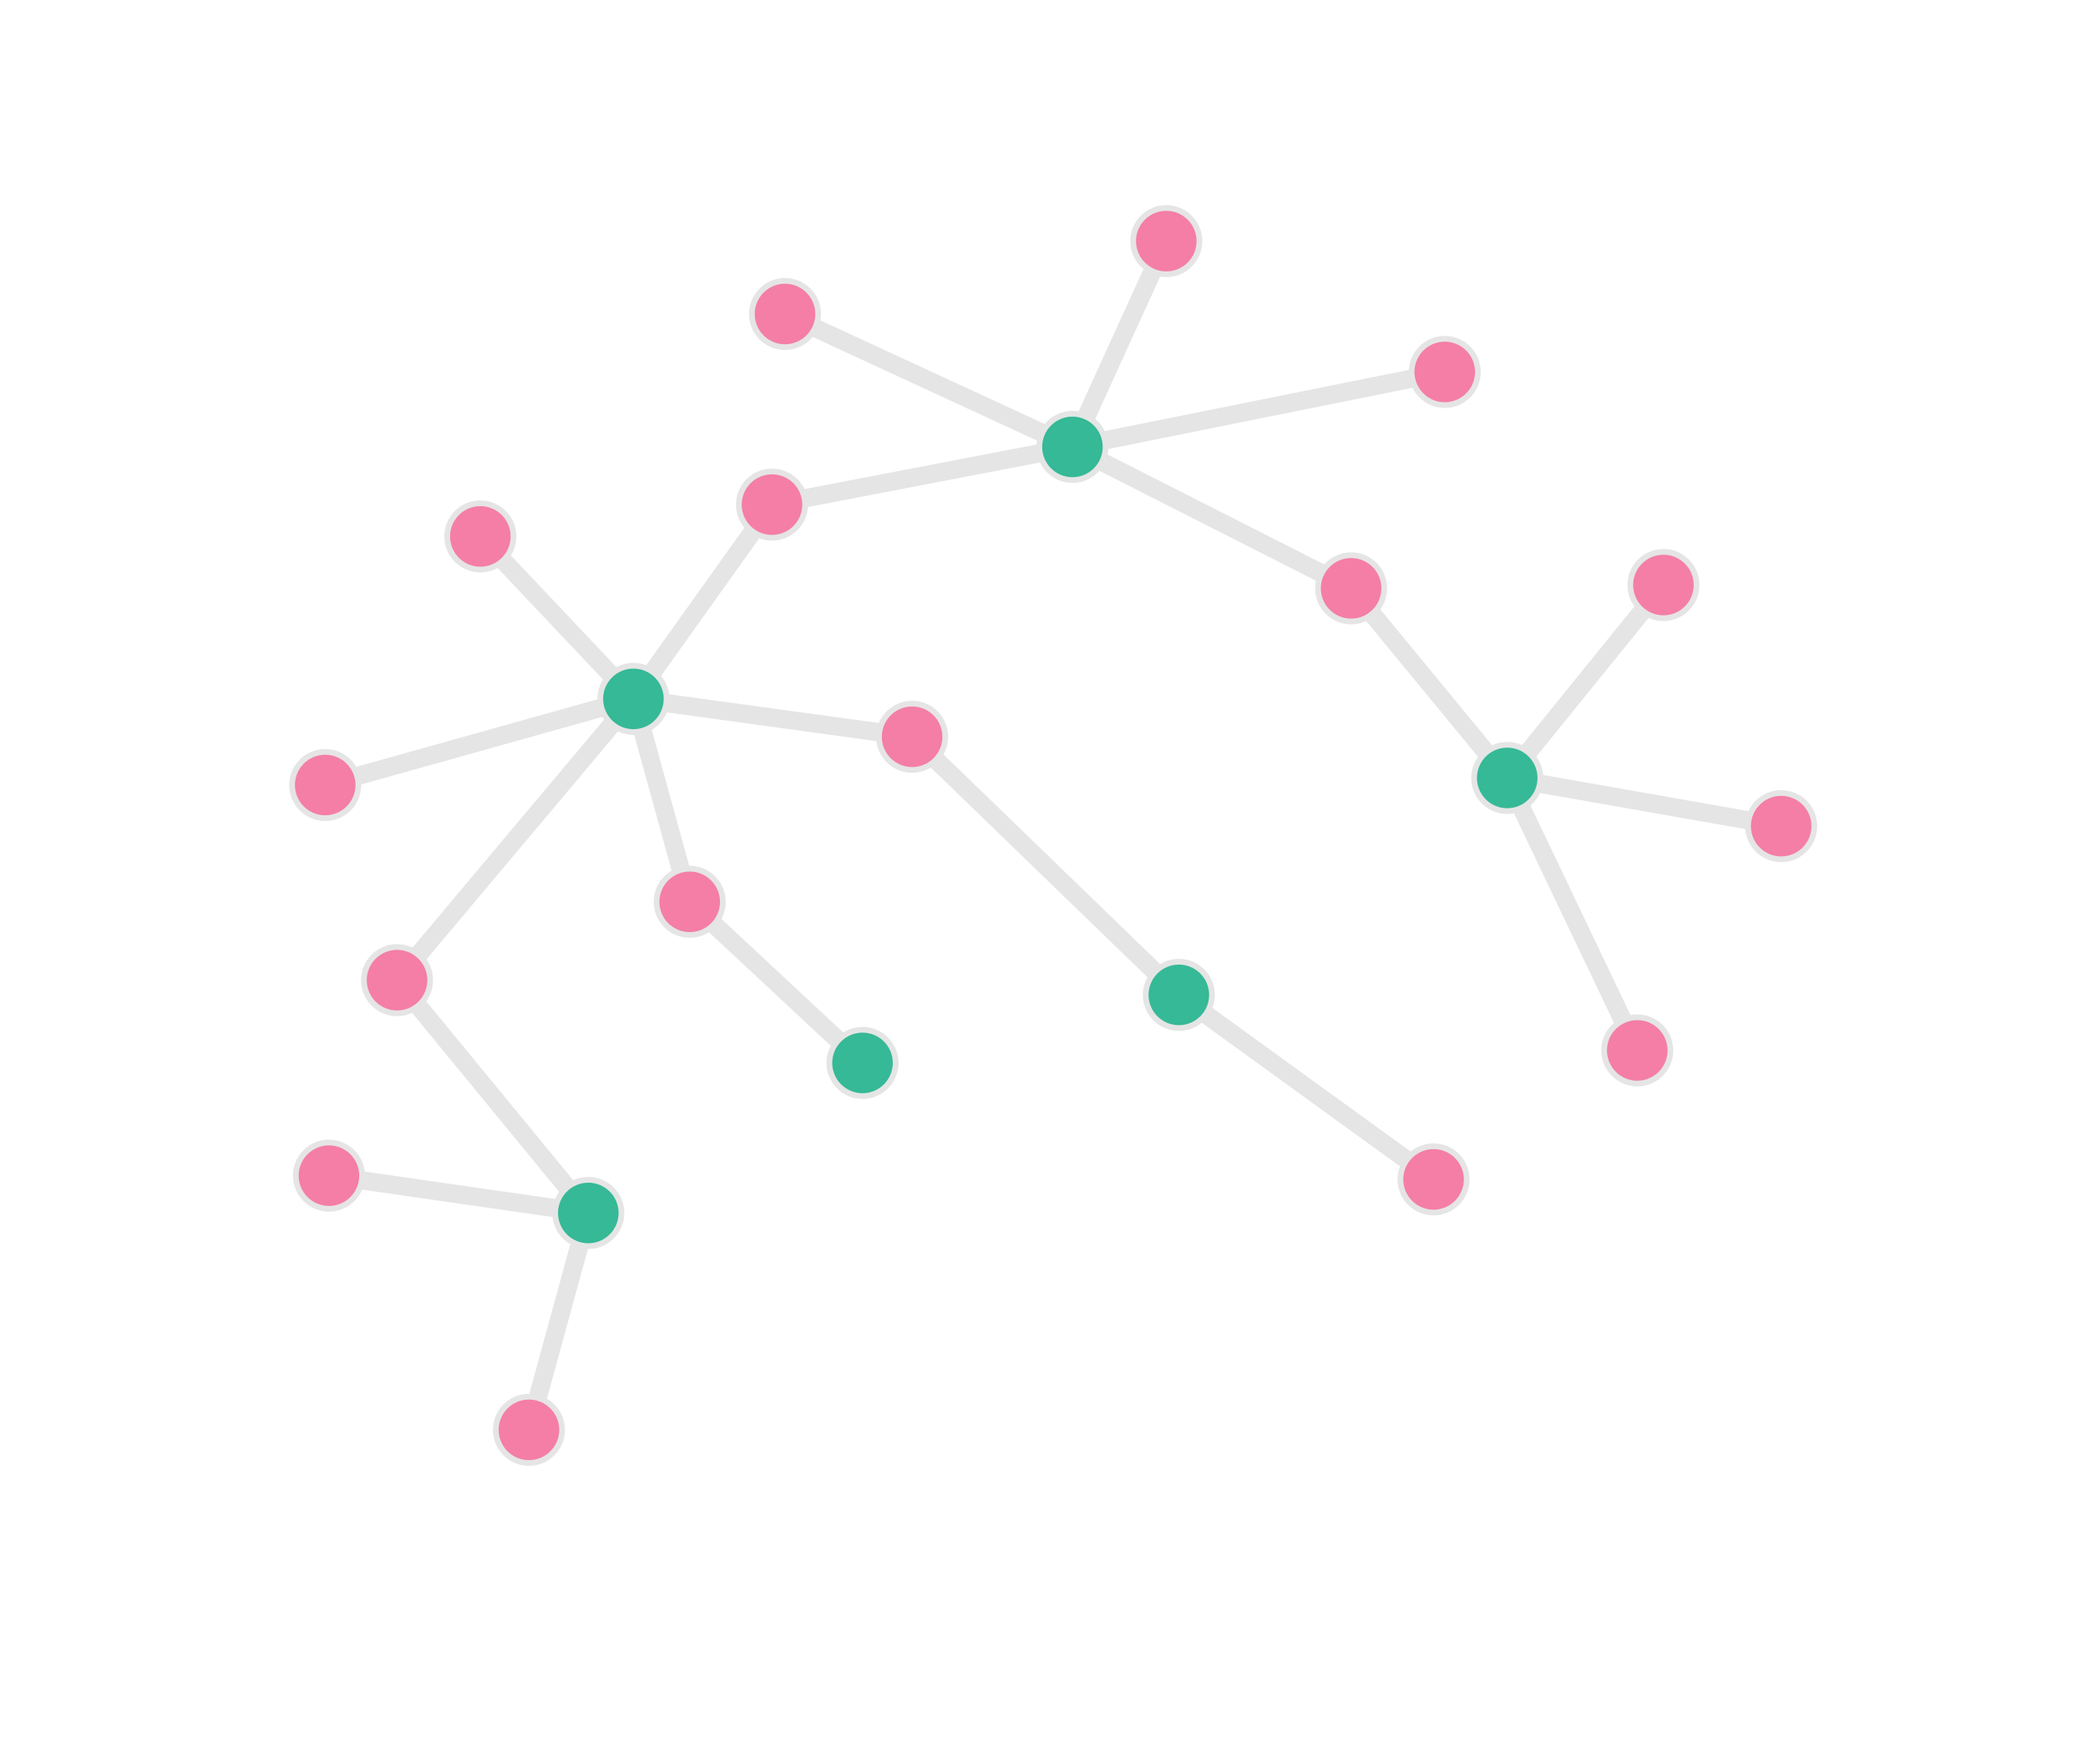 <?xml version="1.0" encoding="UTF-8" standalone="no"?>
<svg
   width="400mm"
   height="338mm"
   version="1.1"
   id="svg778"
   sodipodi:docname="3.svg"
   inkscape:export-filename="3.pdf"
   inkscape:export-xdpi="400"
   inkscape:export-ydpi="400"
   inkscape:version="1.3 (0e150ed6c4, 2023-07-21)"
   xmlns:inkscape="http://www.inkscape.org/namespaces/inkscape"
   xmlns:sodipodi="http://sodipodi.sourceforge.net/DTD/sodipodi-0.dtd"
   xmlns="http://www.w3.org/2000/svg"
   xmlns:svg="http://www.w3.org/2000/svg">
  <sodipodi:namedview
     id="namedview780"
     pagecolor="#121212"
     bordercolor="#666666"
     borderopacity="1.0"
     inkscape:showpageshadow="2"
     inkscape:pageopacity="0.0"
     inkscape:pagecheckerboard="0"
     inkscape:deskcolor="#d1d1d1"
     inkscape:document-units="mm"
     showgrid="false"
     inkscape:zoom="0.52251984"
     inkscape:cx="573.18398"
     inkscape:cy="656.4344"
     inkscape:window-width="1920"
     inkscape:window-height="1043"
     inkscape:window-x="0"
     inkscape:window-y="0"
     inkscape:window-maximized="1"
     inkscape:current-layer="g3822" />
  <defs
     id="defs704" />
  <g
     id="g3822"
     transform="translate(-1105.472,-39.796)">
    <path
       style="fill:none;stroke:#e5e5e5;stroke-width:13.228;stroke-linecap:butt;stroke-linejoin:miter;stroke-opacity:1;stroke-dasharray:none"
       d="M 1340.94,608.167 1564.262,545.639 1453.26,428.183"
       id="path709" />
    <path
       style="fill:none;stroke:#e5e5e5;stroke-width:13.228;stroke-linecap:butt;stroke-linejoin:miter;stroke-opacity:1;stroke-dasharray:none"
       d="M 1564.262,545.639 1664.432,405.156 1881.976,363.365 1672.838,266.742"
       id="path711" />
    <path
       style="fill:none;stroke:#e5e5e5;stroke-width:13.228;stroke-linecap:butt;stroke-linejoin:miter;stroke-opacity:1;stroke-dasharray:none"
       d="m 1949.908,214.367 -67.932,148.998 269.568,-54.27"
       id="path713" />
    <path
       style="fill:none;stroke:#e5e5e5;stroke-width:13.228;stroke-linecap:butt;stroke-linejoin:miter;stroke-opacity:1;stroke-dasharray:none"
       d="M 1881.976,363.365 2083.738,465.764 2196.772,603.043 2309.876,463.368"
       id="path715" />
    <path
       style="fill:none;stroke:#e5e5e5;stroke-width:13.228;stroke-linecap:butt;stroke-linejoin:miter;stroke-opacity:1;stroke-dasharray:none"
       d="m 2395.132,637.939 -198.359,-34.896 94.158,197.287"
       id="path717" />
    <path
       style="fill:none;stroke:#e5e5e5;stroke-width:13.228;stroke-linecap:butt;stroke-linejoin:miter;stroke-opacity:1;stroke-dasharray:none"
       d="M 2143.425,893.705 1958.987,760.119 1765.882,573.238 l -201.62,-27.599 40.587,147.095 125.123,116.642"
       id="path719" />
    <path
       style="fill:none;stroke:#e5e5e5;stroke-width:13.228;stroke-linecap:butt;stroke-linejoin:miter;stroke-opacity:1;stroke-dasharray:none"
       d="m 1564.096,545.807 -171.152,203.658 138.493,168.561 -187.791,-27.027"
       id="path721" />
    <path
       style="fill:none;stroke:#e5e5e5;stroke-width:13.228;stroke-linecap:butt;stroke-linejoin:miter;stroke-opacity:1;stroke-dasharray:none"
       d="m 1531.438,918.026 -42.992,157.016"
       id="path723" />
    <circle
       style="fill:#f47ea6;fill-opacity:1;stroke:#e5e5e5;stroke-width:4.157;stroke-linecap:butt;stroke-linejoin:round;stroke-miterlimit:10;stroke-dasharray:none;stroke-opacity:1"
       id="path395-5-3-3-35-2-28-0-6"
       cx="1392.944"
       cy="749.465"
       r="24.005" />
    <circle
       style="fill:#f47ea6;fill-opacity:1;stroke:#e5e5e5;stroke-width:4.157;stroke-linecap:butt;stroke-linejoin:round;stroke-miterlimit:10;stroke-dasharray:none;stroke-opacity:1"
       id="path395-5-3-3-35-2-28-0-2"
       cx="1604.849"
       cy="692.734"
       r="24.005" />
    <circle
       style="fill:#f47ea6;fill-opacity:1;stroke:#e5e5e5;stroke-width:4.157;stroke-linecap:butt;stroke-linejoin:round;stroke-miterlimit:10;stroke-dasharray:none;stroke-opacity:1"
       id="path395-5-3-3-35-2-28-0-9"
       cx="1765.882"
       cy="573.238"
       r="24.005" />
    <circle
       style="fill:#f47ea6;fill-opacity:1;stroke:#e5e5e5;stroke-width:4.157;stroke-linecap:butt;stroke-linejoin:round;stroke-miterlimit:10;stroke-dasharray:none;stroke-opacity:1"
       id="path395-5-3-3-35-2-28-0-1"
       cx="1664.432"
       cy="405.156"
       r="24.005" />
    <circle
       style="fill:#f47ea6;fill-opacity:1;stroke:#e5e5e5;stroke-width:4.157;stroke-linecap:butt;stroke-linejoin:round;stroke-miterlimit:10;stroke-dasharray:none;stroke-opacity:1"
       id="path395-5-3-3-35-2-28-0-27"
       cx="2083.738"
       cy="465.764"
       r="24.005" />
    <circle
       style="fill:#35b996;fill-opacity:1;stroke:#e5e5e5;stroke-width:4.157;stroke-linecap:butt;stroke-linejoin:round;stroke-miterlimit:10;stroke-dasharray:none;stroke-opacity:1"
       id="path395-5-3-3-35-2-0-7"
       cx="1564.096"
       cy="545.807"
       r="24.005" />
    <circle
       style="fill:#35b996;fill-opacity:1;stroke:#e5e5e5;stroke-width:4.157;stroke-linecap:butt;stroke-linejoin:round;stroke-miterlimit:10;stroke-dasharray:none;stroke-opacity:1"
       id="path395-5-3-3-35-2-0-7-3"
       cx="1531.438"
       cy="918.026"
       r="24.005" />
    <circle
       style="fill:#35b996;fill-opacity:1;stroke:#e5e5e5;stroke-width:4.157;stroke-linecap:butt;stroke-linejoin:round;stroke-miterlimit:10;stroke-dasharray:none;stroke-opacity:1"
       id="path395-5-3-3-35-2-0-7-6"
       cx="1729.972"
       cy="809.376"
       r="24.005" />
    <circle
       style="fill:#35b996;fill-opacity:1;stroke:#e5e5e5;stroke-width:4.157;stroke-linecap:butt;stroke-linejoin:round;stroke-miterlimit:10;stroke-dasharray:none;stroke-opacity:1"
       id="path395-5-3-3-35-2-0-7-7"
       cx="1959.011"
       cy="760.12"
       r="24.005" />
    <circle
       style="fill:#35b996;fill-opacity:1;stroke:#e5e5e5;stroke-width:4.157;stroke-linecap:butt;stroke-linejoin:round;stroke-miterlimit:10;stroke-dasharray:none;stroke-opacity:1"
       id="path395-5-3-3-35-2-0-7-5"
       cx="1881.976"
       cy="363.365"
       r="24.005" />
    <circle
       style="fill:#35b996;fill-opacity:1;stroke:#e5e5e5;stroke-width:4.157;stroke-linecap:butt;stroke-linejoin:round;stroke-miterlimit:10;stroke-dasharray:none;stroke-opacity:1"
       id="path395-5-3-3-35-2-0-7-35"
       cx="2196.772"
       cy="603.043"
       r="24.005" />
    <circle
       style="fill:#f47ea6;fill-opacity:1;stroke:#e5e5e5;stroke-width:4.157;stroke-linecap:butt;stroke-linejoin:round;stroke-miterlimit:10;stroke-dasharray:none;stroke-opacity:1"
       id="path395-5-3-3-35-2-28-0"
       cx="1453.26"
       cy="428.183"
       r="24.005" />
    <circle
       style="fill:#f47ea6;fill-opacity:1;stroke:#e5e5e5;stroke-width:4.157;stroke-linecap:butt;stroke-linejoin:round;stroke-miterlimit:10;stroke-dasharray:none;stroke-opacity:1"
       id="path395-5-3-3-35-2-28-0-0"
       cx="1340.94"
       cy="608.167"
       r="24.005" />
    <circle
       style="fill:#f47ea6;fill-opacity:1;stroke:#e5e5e5;stroke-width:4.157;stroke-linecap:butt;stroke-linejoin:round;stroke-miterlimit:10;stroke-dasharray:none;stroke-opacity:1"
       id="path395-5-3-3-35-2-28-0-93"
       cx="1343.646"
       cy="890.999"
       r="24.005" />
    <circle
       style="fill:#f47ea6;fill-opacity:1;stroke:#e5e5e5;stroke-width:4.157;stroke-linecap:butt;stroke-linejoin:round;stroke-miterlimit:10;stroke-dasharray:none;stroke-opacity:1"
       id="path395-5-3-3-35-2-28-0-60"
       cx="1488.445"
       cy="1075.043"
       r="24.005" />
    <circle
       style="fill:#f47ea6;fill-opacity:1;stroke:#e5e5e5;stroke-width:4.157;stroke-linecap:butt;stroke-linejoin:round;stroke-miterlimit:10;stroke-dasharray:none;stroke-opacity:1"
       id="path395-5-3-3-35-2-28-0-62"
       cx="2143.425"
       cy="893.705"
       r="24.005" />
    <circle
       style="fill:#f47ea6;fill-opacity:1;stroke:#e5e5e5;stroke-width:4.157;stroke-linecap:butt;stroke-linejoin:round;stroke-miterlimit:10;stroke-dasharray:none;stroke-opacity:1"
       id="path395-5-3-3-35-2-28-0-61"
       cx="1673.842"
       cy="267.144"
       r="24.005" />
    <circle
       style="fill:#f47ea6;fill-opacity:1;stroke:#e5e5e5;stroke-width:4.157;stroke-linecap:butt;stroke-linejoin:round;stroke-miterlimit:10;stroke-dasharray:none;stroke-opacity:1"
       id="path395-5-3-3-35-2-28-0-8"
       cx="1949.908"
       cy="214.367"
       r="24.005" />
    <circle
       style="fill:#f47ea6;fill-opacity:1;stroke:#e5e5e5;stroke-width:4.157;stroke-linecap:butt;stroke-linejoin:round;stroke-miterlimit:10;stroke-dasharray:none;stroke-opacity:1"
       id="path395-5-3-3-35-2-28-0-7"
       cx="2151.544"
       cy="309.096"
       r="24.005" />
    <circle
       style="fill:#f47ea6;fill-opacity:1;stroke:#e5e5e5;stroke-width:4.157;stroke-linecap:butt;stroke-linejoin:round;stroke-miterlimit:10;stroke-dasharray:none;stroke-opacity:1"
       id="path395-5-3-3-35-2-28-0-92"
       cx="2309.876"
       cy="463.368"
       r="24.005" />
    <circle
       style="fill:#f47ea6;fill-opacity:1;stroke:#e5e5e5;stroke-width:4.157;stroke-linecap:butt;stroke-linejoin:round;stroke-miterlimit:10;stroke-dasharray:none;stroke-opacity:1"
       id="path395-5-3-3-35-2-28-0-02"
       cx="2395.132"
       cy="637.939"
       r="24.005" />
    <circle
       style="fill:#f47ea6;fill-opacity:1;stroke:#e5e5e5;stroke-width:4.157;stroke-linecap:butt;stroke-linejoin:round;stroke-miterlimit:10;stroke-dasharray:none;stroke-opacity:1"
       id="path395-5-3-3-35-2-28-0-3"
       cx="2290.93"
       cy="800.33"
       r="24.005" />
  </g>
</svg>
